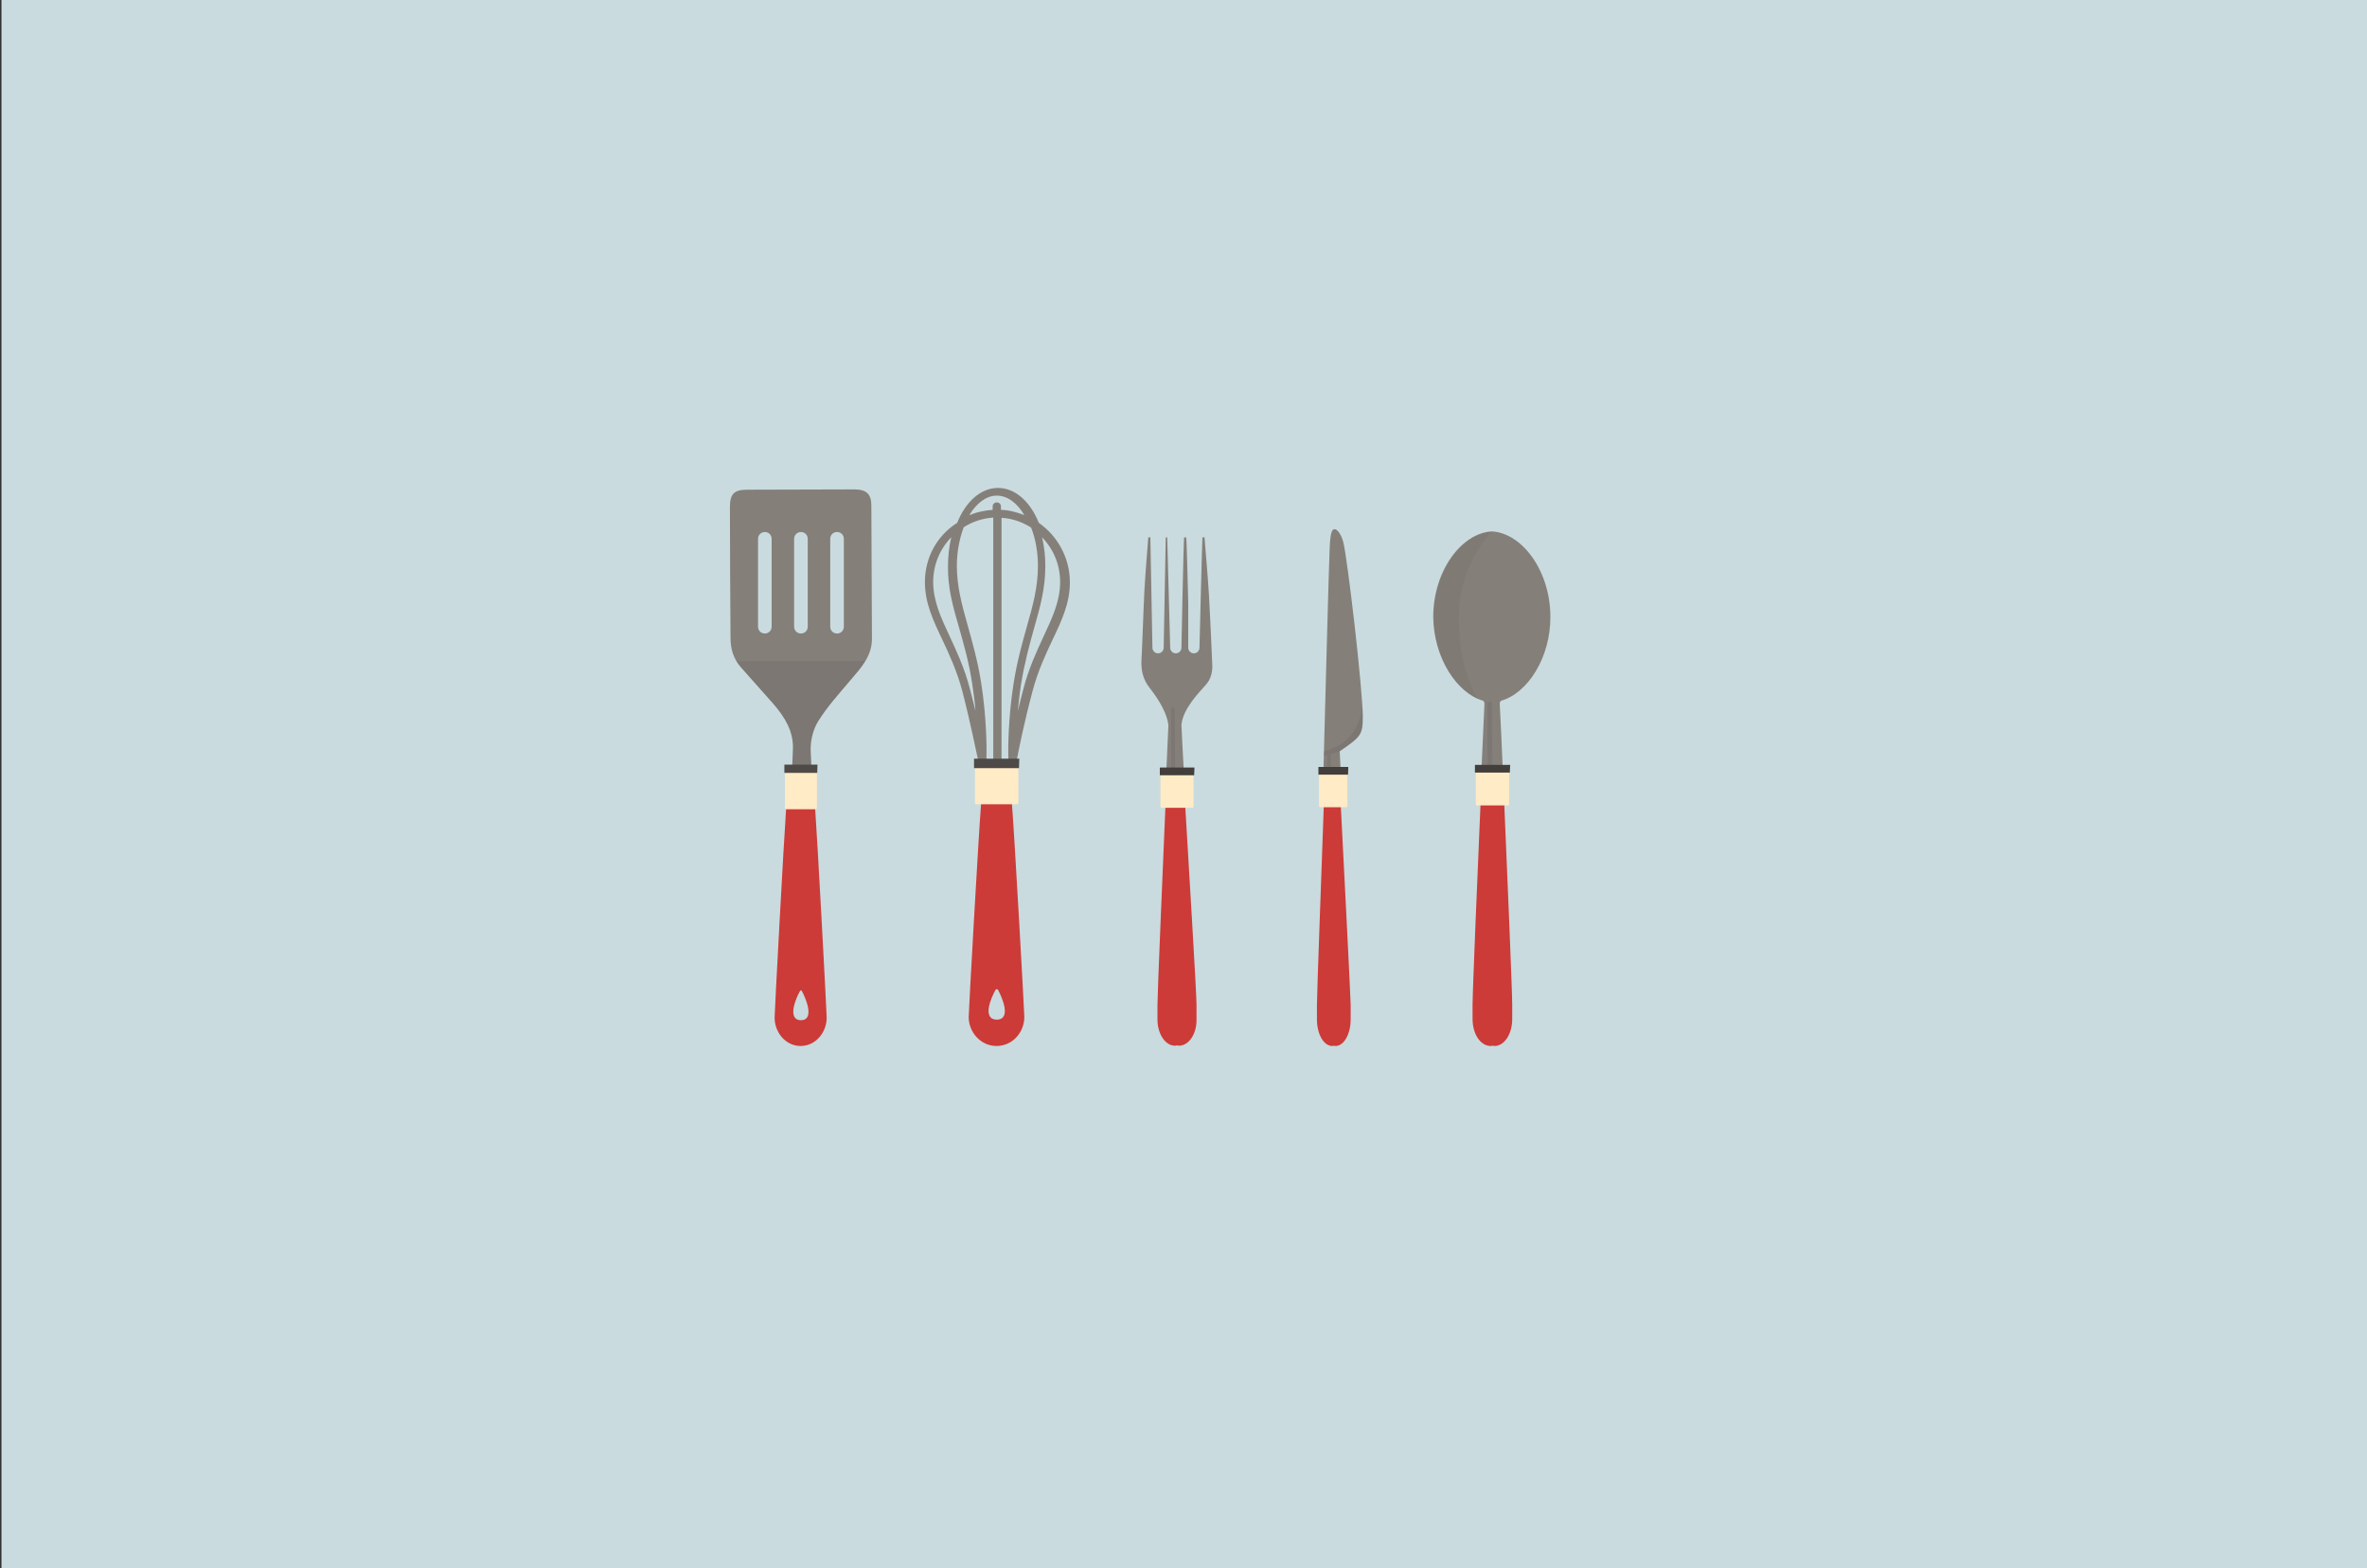 <?xml version="1.0" encoding="utf-8"?>
<!-- Generator: Adobe Illustrator 18.1.1, SVG Export Plug-In . SVG Version: 6.00 Build 0)  -->
<!DOCTYPE svg PUBLIC "-//W3C//DTD SVG 1.1//EN" "http://www.w3.org/Graphics/SVG/1.1/DTD/svg11.dtd">
<svg version="1.1" id="Layer_1" xmlns="http://www.w3.org/2000/svg" xmlns:xlink="http://www.w3.org/1999/xlink" x="0px" y="0px"
	 width="800px" height="530px" viewBox="0 0 800 530" enable-background="new 0 0 800 530" xml:space="preserve">
<rect x="0" y="0" width="800" height="530" fill="#333333" stroke="none"/>
<rect x="0.5" fill="#C9DBDE" width="800" height="530"/>
<g>
	<g>
		<g>
			<path fill="#CC3B38" d="M342.2,271.3h-10.6c0,0.1,0,0.2,0,0.2c-0.9,11.2-4.2,70.4-4.2,72.2c0,5.1,4,9.8,9.4,9.8
				c5.4,0,9.4-4.6,9.4-9.8c0-1.8-3.3-60.9-4.2-72.2C342.1,271.5,342.2,271.4,342.2,271.3z M336.9,344.6c-5.2-0.1-1.8-7.7-0.4-10.1
				c0.1-0.1,0.2-0.2,0.4-0.2c0.1,0,0.3,0.1,0.4,0.2C338.6,336.9,342,344.5,336.9,344.6z"/>
		</g>
	</g>
	<g>
		<path fill="#857F7A" d="M312.6,196.7c0,7,2.7,12.8,5.9,19.5c2.3,4.9,4.9,10.5,6.7,17.2c2.8,10.8,4.7,20.5,5.3,23.1
			c0,0.3,0,0.4,0,0.5c0,0.7,0.6,1.4,1.4,1.4c0.1,0,0.1,0,0.2,0c0.1,0,0.2,0,0.3,0c0.8-0.1,1.3-0.8,1.1-1.6c0,0,0-0.2-0.1-0.5
			c0.1-2.9,0.1-13.6-1.8-25.6c-1.2-7.6-3-13.7-4.5-19.2c-2-7.1-3.7-13.2-3.7-20.3c0-4.8,0.9-9.2,2.3-13c2.9-1.9,6.3-3,10-3.3v82.1
			c0,0.7,0.6,1.3,1.4,1.3c0.8,0,1.4-0.6,1.4-1.3V175c3.6,0.2,7,1.4,10,3.3c1.5,3.8,2.3,8.3,2.3,13c0,7.1-1.7,13.3-3.7,20.3
			c-1.5,5.4-3.3,11.6-4.5,19.2c-1.9,12-1.9,22.7-1.8,25.6c-0.1,0.3-0.1,0.5-0.1,0.5c-0.1,0.7,0.4,1.4,1.1,1.6c0.1,0,0.2,0,0.3,0
			c0.1,0,0.1,0,0.2,0c0.8,0,1.4-0.7,1.4-1.4c0,0,0-0.2,0-0.5c0.5-2.7,2.4-12.3,5.3-23.1c1.8-6.8,4.4-12.3,6.7-17.2
			c3.2-6.7,5.9-12.5,5.9-19.5c0-8.3-4.2-15.7-10.5-20.1c-2.9-7.2-8-11.8-13.8-11.8c-5.8,0-10.9,4.6-13.8,11.8
			C316.7,181,312.6,188.4,312.6,196.7z M358.3,196.7c0,6.4-2.6,12-5.6,18.4c-2.3,5-5,10.7-6.8,17.7c-0.7,2.6-1.3,5.1-1.9,7.5
			c0.3-2.9,0.6-5.9,1.1-9.1c1.2-7.4,2.9-13.5,4.4-18.9c2.1-7.3,3.8-13.5,3.8-21c0-3.5-0.4-6.7-1.1-9.7
			C356,185.5,358.3,190.8,358.3,196.7z M336.9,167.5c3.6,0,6.9,2.5,9.3,6.6c-2.5-1-5.1-1.7-7.9-1.8v-1.2c0-0.7-0.6-1.3-1.4-1.3
			c-0.8,0-1.4,0.6-1.4,1.3v1.2c-2.8,0.2-5.5,0.8-7.9,1.8C330,170.1,333.3,167.5,336.9,167.5z M324.2,212.3
			c1.5,5.4,3.3,11.4,4.4,18.9c0.5,3.2,0.9,6.2,1.1,9.1c-0.6-2.4-1.2-4.9-1.9-7.5c-1.8-7-4.5-12.7-6.8-17.7c-3-6.4-5.6-12-5.6-18.4
			c0-5.9,2.3-11.2,6.1-15.1c-0.7,3-1.1,6.3-1.1,9.7C320.3,198.8,322.1,205.1,324.2,212.3z"/>
	</g>
	<g>
		<g>
			<path fill="#FFEBC6" d="M343.8,271.8h-13.9c-0.2,0-0.4-0.2-0.4-0.4v-13.8c0-0.2,0.2-0.4,0.4-0.4h13.9c0.2,0,0.4,0.2,0.4,0.4v13.8
				C344.2,271.6,344,271.8,343.8,271.8z"/>
		</g>
	</g>
	<g>
		<g>
			<path fill="#4E4A47" d="M344.4,259.6h-15.1c-0.1,0-0.1,0-0.1-0.1v-3c0-0.1,0-0.1,0.1-0.1h15.1c0.1,0,0.1,0,0.1,0.1L344.4,259.6
				C344.5,259.6,344.4,259.6,344.4,259.6z"/>
		</g>
	</g>
</g>
<g>
	<g>
		<path fill="#CC3B38" d="M452.9,267.2h-5.3c-0.9,25.9-2.5,68.5-2.5,72.4c0,1.6,0,3.3,0,4.9c0,4.9,2.2,8.9,5.1,9
			c0.2,0,0.4,0,0.6-0.1c0.2,0,0.4,0.1,0.6,0.1c2.8,0,5.1-4,5.1-9c0-1.6,0-3.2,0-4.9C456.4,335.3,454.3,294.7,452.9,267.2z"/>
	</g>
	<g>
		<path fill="#857F7A" d="M453.1,260.2c-0.1-2.2-0.2-4.3-0.3-6.3c7-4.8,7.8-5.5,7.8-11.5c0-9.4-5.2-53.9-6.6-59.2
			c-0.8-3-2.6-5.4-3.7-3.9c-0.8,1.2-0.9,6.1-0.9,6.1c-0.4,9.7-1.2,42.1-2.1,74.8H453.1z"/>
	</g>
	<g>
		<path fill="#FFEBC6" d="M455,272.8h-8.8c-0.2,0-0.4-0.2-0.4-0.4v-10.3c0-0.2,0.2-0.4,0.4-0.4h8.8c0.2,0,0.4,0.2,0.4,0.4v10.3
			C455.5,272.6,455.3,272.8,455,272.8z"/>
	</g>
	<g opacity="7.000000e-02">
		<g>
			<path d="M460.4,237.6c-0.1,8-4.9,14.4-13,16.3c0,0.4,0,1.1,0,1.5c0.3,0,0.6-0.1,1.1-0.3l0,6.5h1.4l-0.2-6.8c2-0.3,3.2-1,3.2-1
				c6.9-4.8,7.7-5.5,7.7-11.4C460.6,242.1,460.4,238,460.4,237.6z"/>
		</g>
	</g>
	<g>
		<path fill="#423E3C" d="M455.6,261.8h-9.9c-0.1,0-0.1,0-0.1-0.1v-2.4c0-0.1,0-0.1,0.1-0.1h9.9c0.1,0,0.1,0,0.1,0.1L455.6,261.8
			C455.7,261.7,455.6,261.8,455.6,261.8z"/>
	</g>
</g>
<g>
	<g>
		<path fill="#857F7A" d="M250.3,225.4c3.7,4.2,7.4,8.3,11.1,12.5c3.8,4.4,6.8,9.2,6.6,15.2c-0.1,2.1-0.2,4.6-0.3,7.4h6.6
			c-0.1-2.1-0.2-4.3-0.3-6.4c-0.2-3.4,0.7-7.4,2.5-10.3c3.1-5,7.2-9.5,11-14c3.5-4.1,7.2-8,7.2-13.9c-0.1-15-0.1-30-0.2-45
			c0-4-1.7-5.5-5.8-5.5c-12.1,0-24.2,0.1-36.3,0.1c-4.3,0-5.7,1.5-5.7,5.8c0,14.8,0.1,29.6,0.2,44.3
			C246.9,219.3,247.9,222.6,250.3,225.4z M280.6,182.1c0-1.3,1-2.3,2.3-2.3c1.3,0,2.3,1,2.3,2.3v29.7c0,1.3-1,2.3-2.3,2.3
			c-1.3,0-2.3-1-2.3-2.3V182.1z M268.4,182.1c0-1.3,1-2.3,2.3-2.3c1.3,0,2.3,1,2.3,2.3v29.7c0,1.3-1,2.3-2.3,2.3
			c-1.3,0-2.3-1-2.3-2.3V182.1z M256.2,182.1c0-1.3,1-2.3,2.3-2.3c1.3,0,2.3,1,2.3,2.3v29.7c0,1.3-1,2.3-2.3,2.3
			c-1.3,0-2.3-1-2.3-2.3V182.1z"/>
	</g>
	<g opacity="7.000000e-02">
		<g>
			<path d="M248.9,223.5c0.4,0.7,0.9,1.3,1.4,1.9c3.7,4.2,7.4,8.3,11.1,12.5c3.8,4.4,6.8,9.2,6.6,15.2c-0.1,2.1-0.2,4.6-0.3,7.4h6.6
				c-0.1-2.1-0.2-4.3-0.3-6.4c-0.2-3.4,0.7-7.4,2.5-10.3c3.1-5,7.2-9.5,11-14c1.8-2.1,3.6-4.1,4.9-6.4H248.9z"/>
		</g>
	</g>
	<g>
		<g>
			<path fill="#CC3B38" d="M275.6,273h-9.9c0,0.1,0,0.1,0,0.2c-0.8,11-3.9,69-3.9,70.7c0,5,3.7,9.6,8.8,9.6c5,0,8.8-4.5,8.8-9.6
				c0-1.7-3.1-59.7-3.9-70.7C275.6,273.2,275.6,273.1,275.6,273z M270.7,344.8c-4.8-0.1-1.7-7.5-0.3-9.9c0.1-0.1,0.2-0.2,0.3-0.2
				c0.1,0,0.3,0.1,0.3,0.2C272.3,337.3,275.5,344.7,270.7,344.8z"/>
		</g>
		<g>
			<path fill="#FFEBC6" d="M275.7,273.5h-10c-0.2,0-0.4-0.2-0.4-0.4v-13.5c0-0.2,0.2-0.4,0.4-0.4h10c0.2,0,0.4,0.2,0.4,0.4V273
				C276.1,273.3,275.9,273.5,275.7,273.5z"/>
		</g>
		<g>
			<path fill="#4E4A47" d="M276.2,261.2h-11c-0.1,0-0.1,0-0.1-0.1v-2.6c0-0.1,0-0.1,0.1-0.1h11c0.1,0,0.1,0,0.1,0.1L276.2,261.2
				C276.3,261.2,276.3,261.2,276.2,261.2z"/>
		</g>
	</g>
</g>
<g>
	<g>
		<path fill="#857F7A" d="M400.1,260.5c-0.4-6.4-0.6-11.8-0.8-15.5c0.5-5.7,6.5-11.5,8.2-13.5c1.9-2.1,2.4-4.7,2.2-7.4
			c-0.3-7.7-0.7-15.4-1.1-23.1c-0.4-6.5-1-13-1.5-19.4c-0.2,0-0.5,0-0.7,0c-0.1,0.7-1,37.3-1,37.3c0,1-0.8,1.9-1.9,1.9
			c-1,0-1.9-0.8-1.9-1.9v-15.1c-0.2-7.5-0.5-21.3-0.7-22.2c-0.2,0-0.5,0-0.7,0c-0.2,1.8-0.9,37.3-0.9,37.3c0,1-0.8,1.9-1.9,1.9
			c-1,0-1.9-0.8-1.9-1.9l-1-37.3H394l-0.7,37.3c0,1-0.8,1.9-1.9,1.9c-1,0-1.9-0.8-1.9-1.9l-0.7-37.3h-0.7c0,0-1,12.2-1.3,17.7
			c-0.4,7.9-0.6,15.8-1,23.7c-0.2,3.5,0.5,6.6,2.7,9.4c1.3,1.7,5.8,7.4,6.4,12.7c0,0-0.3,6.3-0.7,15.5H400.1z"/>
	</g>
	<g>
		<path fill="#CC3B38" d="M400.3,267.6h-6.2c-1.1,25.8-2.9,68.2-2.9,72.1c0,1.6,0,3.2,0,4.8c0,4.9,2.6,8.9,5.9,8.9
			c0.2,0,0.5,0,0.7-0.1c0.2,0,0.5,0.1,0.7,0.1c3.3,0,6-4,5.9-8.9c0-1.6,0-3.2,0-4.8C404.4,335.4,401.9,295,400.3,267.6z"/>
	</g>
	<g>
		<path fill="#FFEBC6" d="M403,273h-10.4c-0.2,0-0.4-0.2-0.4-0.4v-10.2c0-0.2,0.2-0.4,0.4-0.4H403c0.2,0,0.4,0.2,0.4,0.4v10.2
			C403.5,272.8,403.3,273,403,273z"/>
	</g>
	<g opacity="7.000000e-02">
		<g>
			<polygon points="397.2,261.9 397,239.2 396.4,239.2 395.8,239.2 395.8,239.9 395.8,261.9 			"/>
		</g>
	</g>
	<g>
		<path fill="#423E3C" d="M403.6,262h-11.5c-0.1,0-0.1,0-0.1-0.1v-2.4c0-0.1,0-0.1,0.1-0.1h11.5c0.1,0,0.1,0,0.1,0.1L403.6,262
			C403.7,262,403.7,262,403.6,262z"/>
	</g>
</g>
<g>
	<g>
		<path fill="#857F7A" d="M501.2,236.8c0.2,0.1,0.6,0.4,0.5,1.4c-0.1,1.9-0.6,13.7-1.3,28.6h7.8c-0.6-14.9-1.2-26.7-1.3-28.6
			c-0.1-1,0.3-1.3,0.5-1.4c8.8-2.5,16.7-14.4,16.6-28.5c-0.1-15.6-9.7-28.2-19.8-28.7c-10.1,0.5-19.7,13.1-19.8,28.7
			C484.5,222.4,492.5,234.3,501.2,236.8z"/>
	</g>
	<g opacity="4.000000e-02">
		<g>
			<path d="M499.2,235.6c-1.4-2-6.5-11.8-6.1-28.2c0.4-16.9,10.5-27,10.9-27.7c-9.9,0.8-19.2,13.2-19.4,28.6
				c-0.1,13.1,6.7,24.3,14.7,27.8C499.3,235.9,499.3,235.8,499.2,235.6z"/>
		</g>
	</g>
	<g>
		<path fill="#CC3B38" d="M508.2,266.7h-7.6c-1.2,27.7-2.9,68.4-2.9,72.8c0,1.7,0,3.3,0,4.9c0,5,2.6,9,6,9.1c0.2,0,0.5,0,0.7-0.1
			c0.2,0,0.5,0.1,0.7,0.1c3.4,0,6-4.1,6-9.1c0-1.6,0-3.3,0-4.9C511.1,335.1,509.4,294.5,508.2,266.7z"/>
	</g>
	<g>
		<path fill="#FFEBC6" d="M509.7,272.2h-10.5c-0.2,0-0.4-0.2-0.4-0.4v-10.4c0-0.2,0.2-0.4,0.4-0.4h10.5c0.2,0,0.4,0.2,0.4,0.4v10.4
			C510.1,272,509.9,272.2,509.7,272.2z"/>
	</g>
	<g opacity="7.000000e-02">
		<g>
			<polygon points="504.4,260.3 504.2,237.2 502.7,237.2 502.7,260.3 			"/>
		</g>
	</g>
	<g>
		<path fill="#423E3C" d="M510.3,261.1h-11.7c-0.1,0-0.1,0-0.1-0.1v-2.4c0-0.1,0-0.1,0.1-0.1h11.7c0.1,0,0.1,0,0.1,0.1L510.3,261.1
			C510.4,261,510.3,261.1,510.3,261.1z"/>
	</g>
</g>
</svg>
